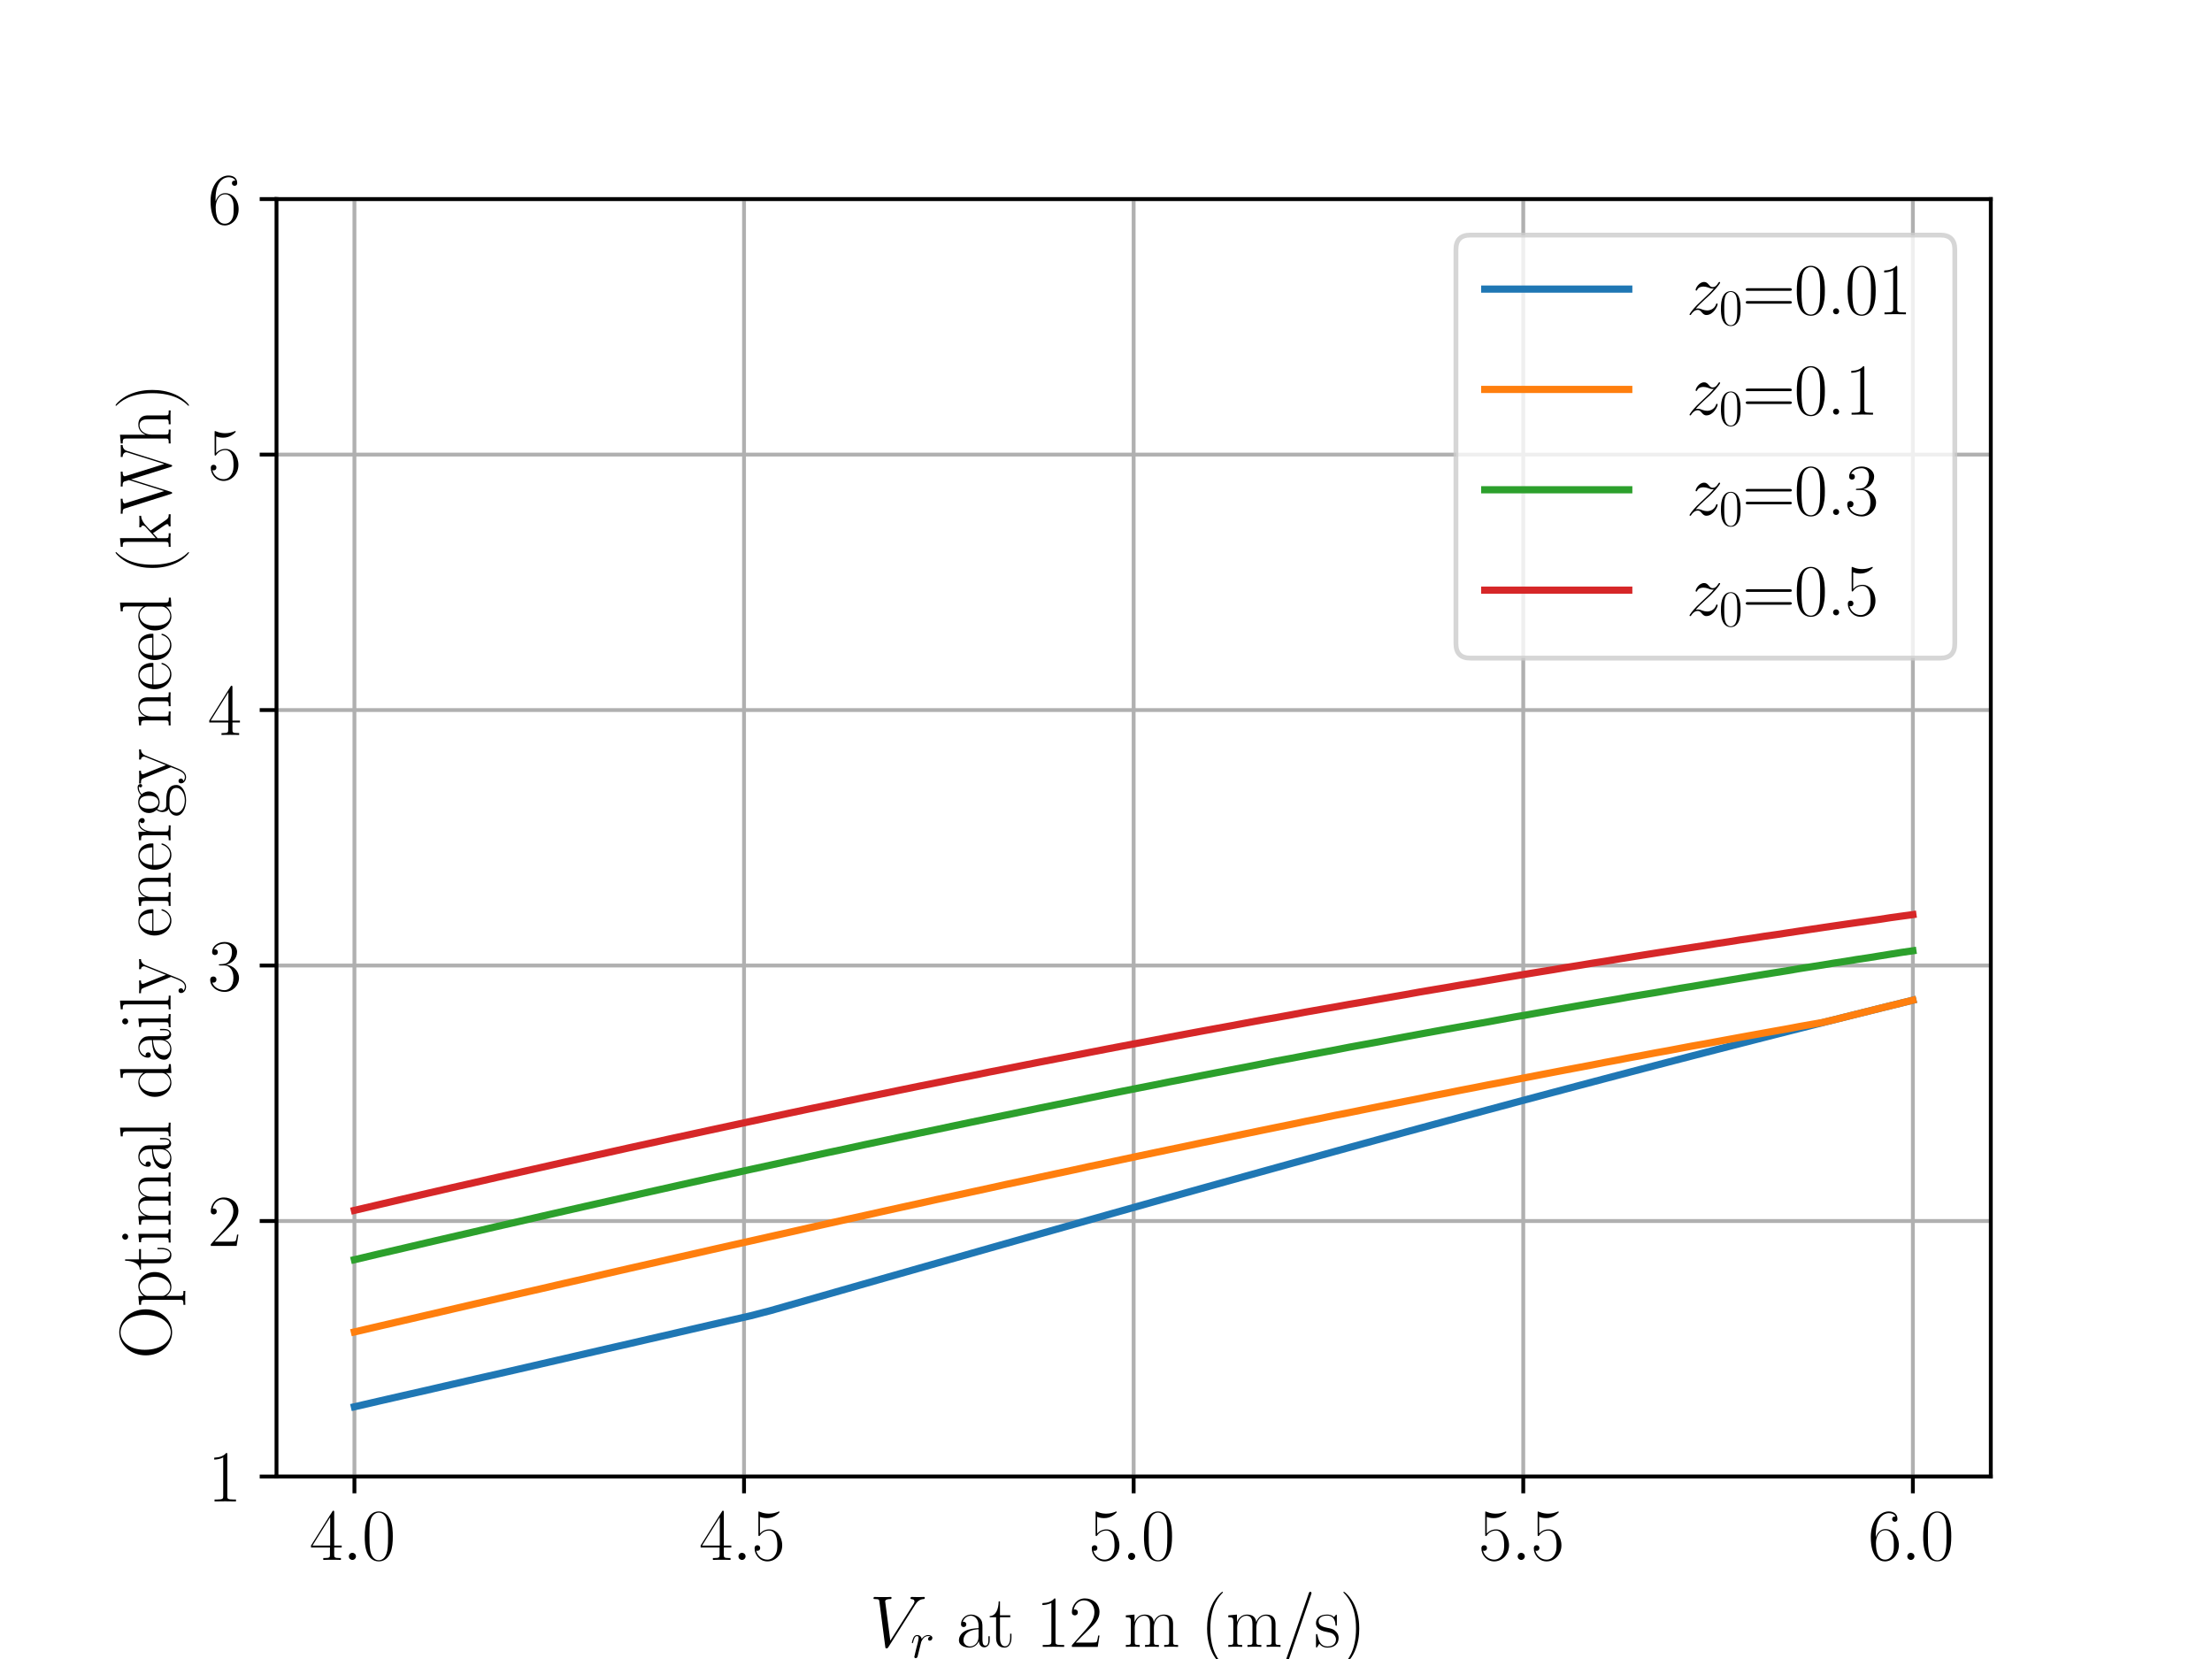 <?xml version="1.0" encoding="utf-8" standalone="no"?>
<!DOCTYPE svg PUBLIC "-//W3C//DTD SVG 1.1//EN"
  "http://www.w3.org/Graphics/SVG/1.1/DTD/svg11.dtd">
<svg xmlns:xlink="http://www.w3.org/1999/xlink" width="460.8pt" height="345.6pt" viewBox="0 0 460.8 345.6" xmlns="http://www.w3.org/2000/svg" version="1.1">
 <defs>
  <style type="text/css">*{stroke-linejoin: round; stroke-linecap: butt}</style>
 </defs>
 <g id="figure_1">
  <g id="patch_1">
   <path d="M 0 345.6 
L 460.8 345.6 
L 460.8 0 
L 0 0 
z
" style="fill: #ffffff"/>
  </g>
  <g id="axes_1">
   <g id="patch_2">
    <path d="M 57.6 307.584 
L 414.72 307.584 
L 414.72 41.472 
L 57.6 41.472 
z
" style="fill: #ffffff"/>
   </g>
   <g id="matplotlib.axis_1">
    <g id="xtick_1">
     <g id="line2d_1">
      <path d="M 73.833 307.584 
L 73.833 41.472 
" clip-path="url(#p8372bc41a8)" style="fill: none; stroke: #b0b0b0; stroke-width: 0.8; stroke-linecap: square"/>
     </g>
     <g id="line2d_2">
      <defs>
       <path id="mdc39851425" d="M 0 0 
L 0 3.5 
" style="stroke: #000000; stroke-width: 0.8"/>
      </defs>
      <g>
       <use xlink:href="#mdc39851425" x="73.833" y="307.584" style="stroke: #000000; stroke-width: 0.8"/>
      </g>
     </g>
     <g id="text_1">
      <!-- $\mathdefault{4.0}$ -->
      <g transform="translate(64.484 324.962) scale(0.15 -0.15)">
       <defs>
        <path id="CMR17-34" d="M 2150 4147 
C 2150 4281 2144 4288 2029 4288 
L 128 1254 
L 128 1088 
L 1779 1088 
L 1779 460 
C 1779 230 1766 166 1318 166 
L 1197 166 
L 1197 0 
C 1402 12 1747 12 1965 12 
C 2182 12 2528 12 2733 0 
L 2733 166 
L 2611 166 
C 2163 166 2150 230 2150 460 
L 2150 1088 
L 2803 1088 
L 2803 1254 
L 2150 1254 
L 2150 4147 
z
M 1798 3723 
L 1798 1254 
L 256 1254 
L 1798 3723 
z
" transform="scale(0.016)"/>
        <path id="CMMI12-3a" d="M 1178 307 
C 1178 492 1024 620 870 620 
C 685 620 557 467 557 313 
C 557 128 710 0 864 0 
C 1050 0 1178 153 1178 307 
z
" transform="scale(0.016)"/>
        <path id="CMR17-30" d="M 2688 2038 
C 2688 2430 2682 3099 2413 3613 
C 2176 4063 1798 4224 1466 4224 
C 1158 4224 768 4082 525 3620 
C 269 3137 243 2539 243 2038 
C 243 1671 250 1112 448 623 
C 723 -39 1216 -128 1466 -128 
C 1760 -128 2208 -7 2470 604 
C 2662 1048 2688 1568 2688 2038 
z
M 1466 -26 
C 1056 -26 813 328 723 816 
C 653 1196 653 1749 653 2109 
C 653 2604 653 3015 736 3407 
C 858 3954 1216 4121 1466 4121 
C 1728 4121 2067 3947 2189 3420 
C 2272 3054 2278 2623 2278 2109 
C 2278 1691 2278 1176 2202 797 
C 2067 96 1690 -26 1466 -26 
z
" transform="scale(0.016)"/>
       </defs>
       <use xlink:href="#CMR17-34" transform="scale(0.996)"/>
       <use xlink:href="#CMMI12-3a" transform="translate(45.69 0) scale(0.996)"/>
       <use xlink:href="#CMR17-30" transform="translate(72.788 0) scale(0.996)"/>
      </g>
     </g>
    </g>
    <g id="xtick_2">
     <g id="line2d_3">
      <path d="M 154.996 307.584 
L 154.996 41.472 
" clip-path="url(#p8372bc41a8)" style="fill: none; stroke: #b0b0b0; stroke-width: 0.8; stroke-linecap: square"/>
     </g>
     <g id="line2d_4">
      <g>
       <use xlink:href="#mdc39851425" x="154.996" y="307.584" style="stroke: #000000; stroke-width: 0.8"/>
      </g>
     </g>
     <g id="text_2">
      <!-- $\mathdefault{4.5}$ -->
      <g transform="translate(145.648 324.962) scale(0.15 -0.15)">
       <defs>
        <path id="CMR17-35" d="M 730 3750 
C 794 3724 1056 3641 1325 3641 
C 1920 3641 2246 3961 2432 4140 
C 2432 4191 2432 4224 2394 4224 
C 2387 4224 2374 4224 2323 4198 
C 2099 4102 1837 4032 1517 4032 
C 1325 4032 1037 4055 723 4191 
C 653 4224 640 4224 634 4224 
C 602 4224 595 4217 595 4090 
L 595 2231 
C 595 2113 595 2080 659 2080 
C 691 2080 704 2093 736 2139 
C 941 2435 1222 2560 1542 2560 
C 1766 2560 2246 2415 2246 1293 
C 2246 1087 2246 716 2054 422 
C 1894 159 1645 25 1370 25 
C 947 25 518 319 403 812 
C 429 806 480 793 506 793 
C 589 793 749 838 749 1036 
C 749 1209 627 1280 506 1280 
C 358 1280 262 1190 262 1011 
C 262 454 704 -128 1382 -128 
C 2042 -128 2669 441 2669 1267 
C 2669 2054 2170 2662 1549 2662 
C 1222 2662 947 2540 730 2304 
L 730 3750 
z
" transform="scale(0.016)"/>
       </defs>
       <use xlink:href="#CMR17-34" transform="scale(0.996)"/>
       <use xlink:href="#CMMI12-3a" transform="translate(45.69 0) scale(0.996)"/>
       <use xlink:href="#CMR17-35" transform="translate(72.788 0) scale(0.996)"/>
      </g>
     </g>
    </g>
    <g id="xtick_3">
     <g id="line2d_5">
      <path d="M 236.16 307.584 
L 236.16 41.472 
" clip-path="url(#p8372bc41a8)" style="fill: none; stroke: #b0b0b0; stroke-width: 0.8; stroke-linecap: square"/>
     </g>
     <g id="line2d_6">
      <g>
       <use xlink:href="#mdc39851425" x="236.16" y="307.584" style="stroke: #000000; stroke-width: 0.8"/>
      </g>
     </g>
     <g id="text_3">
      <!-- $\mathdefault{5.0}$ -->
      <g transform="translate(226.811 324.962) scale(0.15 -0.15)">
       <use xlink:href="#CMR17-35" transform="scale(0.996)"/>
       <use xlink:href="#CMMI12-3a" transform="translate(45.69 0) scale(0.996)"/>
       <use xlink:href="#CMR17-30" transform="translate(72.788 0) scale(0.996)"/>
      </g>
     </g>
    </g>
    <g id="xtick_4">
     <g id="line2d_7">
      <path d="M 317.324 307.584 
L 317.324 41.472 
" clip-path="url(#p8372bc41a8)" style="fill: none; stroke: #b0b0b0; stroke-width: 0.8; stroke-linecap: square"/>
     </g>
     <g id="line2d_8">
      <g>
       <use xlink:href="#mdc39851425" x="317.324" y="307.584" style="stroke: #000000; stroke-width: 0.8"/>
      </g>
     </g>
     <g id="text_4">
      <!-- $\mathdefault{5.5}$ -->
      <g transform="translate(307.975 324.962) scale(0.15 -0.15)">
       <use xlink:href="#CMR17-35" transform="scale(0.996)"/>
       <use xlink:href="#CMMI12-3a" transform="translate(45.69 0) scale(0.996)"/>
       <use xlink:href="#CMR17-35" transform="translate(72.788 0) scale(0.996)"/>
      </g>
     </g>
    </g>
    <g id="xtick_5">
     <g id="line2d_9">
      <path d="M 398.487 307.584 
L 398.487 41.472 
" clip-path="url(#p8372bc41a8)" style="fill: none; stroke: #b0b0b0; stroke-width: 0.8; stroke-linecap: square"/>
     </g>
     <g id="line2d_10">
      <g>
       <use xlink:href="#mdc39851425" x="398.487" y="307.584" style="stroke: #000000; stroke-width: 0.8"/>
      </g>
     </g>
     <g id="text_5">
      <!-- $\mathdefault{6.0}$ -->
      <g transform="translate(389.139 324.962) scale(0.15 -0.15)">
       <defs>
        <path id="CMR17-36" d="M 678 2198 
C 678 3712 1395 4076 1811 4076 
C 1946 4076 2272 4049 2400 3782 
C 2298 3782 2106 3782 2106 3558 
C 2106 3385 2246 3328 2336 3328 
C 2394 3328 2566 3353 2566 3571 
C 2566 3987 2246 4224 1805 4224 
C 1043 4224 243 3411 243 2011 
C 243 257 966 -128 1478 -128 
C 2099 -128 2688 431 2688 1295 
C 2688 2101 2170 2688 1517 2688 
C 1126 2688 838 2430 678 1979 
L 678 2198 
z
M 1478 25 
C 691 25 691 1212 691 1450 
C 691 1914 909 2585 1504 2585 
C 1613 2585 1926 2585 2138 2140 
C 2253 1889 2253 1624 2253 1302 
C 2253 954 2253 696 2118 438 
C 1978 173 1773 25 1478 25 
z
" transform="scale(0.016)"/>
       </defs>
       <use xlink:href="#CMR17-36" transform="scale(0.996)"/>
       <use xlink:href="#CMMI12-3a" transform="translate(45.69 0) scale(0.996)"/>
       <use xlink:href="#CMR17-30" transform="translate(72.788 0) scale(0.996)"/>
      </g>
     </g>
    </g>
    <g id="text_6">
     <!-- $V_r$ at 12 m (m/s) -->
     <g transform="translate(181.138 343.075) scale(0.15 -0.15)">
      <defs>
       <path id="CMMI12-56" d="M 3962 3644 
C 4179 3987 4378 4140 4704 4166 
C 4768 4172 4819 4172 4819 4287 
C 4819 4313 4806 4352 4749 4352 
C 4634 4352 4358 4339 4243 4339 
C 4058 4339 3866 4352 3686 4352 
C 3635 4352 3571 4352 3571 4230 
C 3571 4172 3629 4166 3654 4166 
C 3891 4146 3917 4032 3917 3956 
C 3917 3860 3827 3714 3821 3708 
L 1811 540 
L 1363 3968 
C 1363 4153 1696 4166 1766 4166 
C 1862 4166 1920 4166 1920 4287 
C 1920 4352 1850 4352 1830 4352 
C 1722 4352 1594 4339 1485 4339 
L 1126 4339 
C 659 4339 467 4352 461 4352 
C 422 4352 346 4352 346 4236 
C 346 4166 390 4166 493 4166 
C 819 4166 838 4108 858 3949 
L 1370 25 
C 1389 -109 1389 -128 1478 -128 
C 1555 -128 1587 -109 1651 -7 
L 3962 3644 
z
" transform="scale(0.016)"/>
       <path id="CMMI12-72" d="M 2490 2633 
C 2291 2598 2189 2457 2189 2316 
C 2189 2163 2310 2111 2400 2111 
C 2579 2111 2726 2265 2726 2457 
C 2726 2651 2528 2816 2208 2816 
C 1952 2816 1658 2700 1389 2335 
C 1344 2660 1088 2816 832 2816 
C 582 2816 454 2642 378 2508 
C 269 2278 173 1892 173 1860 
C 173 1834 198 1801 243 1801 
C 294 1801 301 1808 339 1957 
C 435 2342 557 2687 813 2687 
C 966 2687 1011 2604 1011 2419 
C 1011 2278 947 2028 902 1827 
L 723 1130 
C 698 1007 627 716 595 600 
C 550 432 480 128 480 96 
C 480 6 550 -64 646 -64 
C 717 -64 838 -20 877 109 
C 896 160 1133 1136 1171 1285 
C 1203 1427 1242 1562 1274 1705 
C 1299 1795 1325 1898 1344 1982 
C 1363 2040 1536 2355 1696 2495 
C 1773 2566 1939 2687 2202 2687 
C 2304 2687 2406 2674 2490 2633 
z
" transform="scale(0.016)"/>
       <path id="CMR17-61" d="M 2304 1656 
C 2304 2048 2304 2275 2035 2534 
C 1798 2751 1523 2816 1306 2816 
C 800 2816 435 2408 435 1977 
C 435 1740 627 1728 666 1728 
C 749 1728 896 1779 896 1958 
C 896 2118 774 2188 666 2188 
C 640 2188 608 2182 589 2176 
C 723 2594 1069 2713 1293 2713 
C 1613 2713 1965 2421 1965 1875 
L 1965 1632 
C 1587 1619 1133 1568 774 1373 
C 371 1147 256 822 256 576 
C 256 77 832 -64 1171 -64 
C 1523 -64 1850 135 1990 505 
C 2003 219 2182 -39 2464 -39 
C 2598 -39 2938 51 2938 563 
L 2938 926 
L 2822 926 
L 2822 557 
C 2822 161 2650 109 2566 109 
C 2304 109 2304 446 2304 732 
L 2304 1656 
z
M 1965 887 
C 1965 323 1568 38 1216 38 
C 896 38 646 278 646 576 
C 646 771 730 1114 1101 1322 
C 1408 1497 1760 1523 1965 1536 
L 1965 887 
z
" transform="scale(0.016)"/>
       <path id="CMR17-74" d="M 966 2585 
L 1862 2585 
L 1862 2752 
L 966 2752 
L 966 3968 
L 851 3968 
C 838 3292 614 2700 70 2687 
L 70 2585 
L 627 2585 
L 627 778 
C 627 655 627 -64 1370 -64 
C 1747 -64 1965 308 1965 784 
L 1965 1151 
L 1850 1151 
L 1850 790 
C 1850 347 1677 51 1408 51 
C 1222 51 966 179 966 765 
L 966 2585 
z
" transform="scale(0.016)"/>
       <path id="CMR17-31" d="M 1702 4083 
C 1702 4217 1696 4224 1606 4224 
C 1357 3927 979 3833 621 3820 
C 602 3820 570 3820 563 3808 
C 557 3795 557 3782 557 3648 
C 755 3648 1088 3686 1344 3839 
L 1344 467 
C 1344 243 1331 166 781 166 
L 589 166 
L 589 0 
C 896 6 1216 12 1523 12 
C 1830 12 2150 6 2458 0 
L 2458 166 
L 2266 166 
C 1715 166 1702 236 1702 467 
L 1702 4083 
z
" transform="scale(0.016)"/>
       <path id="CMR17-32" d="M 2669 990 
L 2554 990 
C 2490 537 2438 460 2413 422 
C 2381 371 1920 371 1830 371 
L 602 371 
C 832 620 1280 1073 1824 1596 
C 2214 1966 2669 2400 2669 3033 
C 2669 3788 2067 4224 1395 4224 
C 691 4224 262 3603 262 3027 
C 262 2777 448 2745 525 2745 
C 589 2745 781 2783 781 3007 
C 781 3206 614 3264 525 3264 
C 486 3264 448 3257 422 3244 
C 544 3788 915 4057 1306 4057 
C 1862 4057 2227 3616 2227 3033 
C 2227 2477 1901 1998 1536 1583 
L 262 147 
L 262 0 
L 2515 0 
L 2669 990 
z
" transform="scale(0.016)"/>
       <path id="CMR17-6d" d="M 4326 1954 
C 4326 2276 4269 2816 3507 2816 
C 3072 2816 2771 2520 2656 2173 
L 2650 2173 
C 2573 2700 2195 2816 1837 2816 
C 1331 2816 1069 2424 973 2166 
L 966 2166 
L 966 2816 
L 211 2745 
L 211 2578 
C 589 2578 646 2540 646 2231 
L 646 443 
C 646 198 621 166 211 166 
L 211 0 
C 365 12 646 12 813 12 
C 979 12 1267 12 1421 0 
L 1421 166 
C 1011 166 986 192 986 443 
L 986 1678 
C 986 2269 1344 2713 1792 2713 
C 2266 2713 2317 2289 2317 1980 
L 2317 443 
C 2317 198 2291 166 1882 166 
L 1882 0 
C 2035 12 2317 12 2483 12 
C 2650 12 2938 12 3091 0 
L 3091 166 
C 2682 166 2656 192 2656 443 
L 2656 1678 
C 2656 2269 3014 2713 3462 2713 
C 3936 2713 3987 2289 3987 1980 
L 3987 443 
C 3987 198 3962 166 3552 166 
L 3552 0 
C 3706 12 3987 12 4154 12 
C 4320 12 4608 12 4762 0 
L 4762 166 
C 4352 166 4326 192 4326 443 
L 4326 1954 
z
" transform="scale(0.016)"/>
       <path id="CMR17-28" d="M 1958 -1562 
C 1958 -1556 1958 -1543 1939 -1524 
C 1645 -1223 858 -403 858 1596 
C 858 3595 1632 4408 1946 4729 
C 1946 4735 1958 4748 1958 4767 
C 1958 4787 1939 4800 1914 4800 
C 1843 4800 1299 4325 986 3620 
C 666 2909 576 2218 576 1603 
C 576 1141 621 360 1005 -467 
C 1312 -1133 1837 -1600 1914 -1600 
C 1946 -1600 1958 -1588 1958 -1562 
z
" transform="scale(0.016)"/>
       <path id="CMR17-2f" d="M 2605 4575 
C 2637 4658 2637 4671 2637 4684 
C 2637 4761 2579 4800 2528 4800 
C 2451 4800 2426 4748 2400 4671 
L 326 -1376 
C 294 -1460 294 -1472 294 -1485 
C 294 -1562 352 -1600 403 -1600 
C 480 -1600 506 -1549 531 -1472 
L 2605 4575 
z
" transform="scale(0.016)"/>
       <path id="CMR17-73" d="M 1978 2688 
C 1978 2803 1971 2809 1933 2809 
C 1907 2809 1901 2803 1824 2707 
C 1805 2681 1747 2617 1728 2592 
C 1523 2809 1235 2816 1126 2816 
C 416 2816 160 2444 160 2073 
C 160 1497 813 1363 998 1324 
C 1402 1241 1542 1216 1677 1100 
C 1760 1024 1901 883 1901 652 
C 1901 384 1747 38 1158 38 
C 602 38 403 460 288 1024 
C 269 1113 269 1120 218 1120 
C 166 1120 160 1113 160 985 
L 160 64 
C 160 -52 166 -58 205 -58 
C 237 -58 243 -52 275 0 
C 314 57 410 211 448 275 
C 576 102 800 -64 1158 -64 
C 1792 -64 2131 281 2131 780 
C 2131 1107 1958 1280 1875 1356 
C 1683 1555 1459 1600 1190 1651 
C 838 1728 390 1817 390 2208 
C 390 2374 480 2726 1126 2726 
C 1811 2726 1850 2086 1862 1881 
C 1869 1849 1901 1843 1920 1843 
C 1978 1843 1978 1862 1978 1971 
L 1978 2688 
z
" transform="scale(0.016)"/>
       <path id="CMR17-29" d="M 1683 1596 
C 1683 2057 1638 2839 1254 3665 
C 947 4332 422 4800 346 4800 
C 326 4800 301 4793 301 4761 
C 301 4748 307 4742 314 4729 
C 621 4408 1402 3595 1402 1603 
C 1402 -396 627 -1210 314 -1530 
C 307 -1543 301 -1549 301 -1562 
C 301 -1594 326 -1600 346 -1600 
C 416 -1600 960 -1127 1274 -422 
C 1594 289 1683 981 1683 1596 
z
" transform="scale(0.016)"/>
      </defs>
      <use xlink:href="#CMMI12-56" transform="scale(0.996)"/>
      <use xlink:href="#CMMI12-72" transform="translate(56.87 -14.944) scale(0.697)"/>
      <use xlink:href="#CMR17-61" transform="translate(120.113 0) scale(0.996)"/>
      <use xlink:href="#CMR17-74" transform="translate(165.803 0) scale(0.996)"/>
      <use xlink:href="#CMR17-31" transform="translate(231.16 0) scale(0.996)"/>
      <use xlink:href="#CMR17-32" transform="translate(276.851 0) scale(0.996)"/>
      <use xlink:href="#CMR17-6d" transform="translate(352.617 0) scale(0.996)"/>
      <use xlink:href="#CMR17-28" transform="translate(459.613 0) scale(0.996)"/>
      <use xlink:href="#CMR17-6d" transform="translate(494.893 0) scale(0.996)"/>
      <use xlink:href="#CMR17-2f" transform="translate(571.813 0) scale(0.996)"/>
      <use xlink:href="#CMR17-73" transform="translate(617.503 0) scale(0.996)"/>
      <use xlink:href="#CMR17-29" transform="translate(653.305 0) scale(0.996)"/>
     </g>
    </g>
   </g>
   <g id="matplotlib.axis_2">
    <g id="ytick_1">
     <g id="line2d_11">
      <path d="M 57.6 307.584 
L 414.72 307.584 
" clip-path="url(#p8372bc41a8)" style="fill: none; stroke: #b0b0b0; stroke-width: 0.8; stroke-linecap: square"/>
     </g>
     <g id="line2d_12">
      <defs>
       <path id="m4bb222fd74" d="M 0 0 
L -3.5 0 
" style="stroke: #000000; stroke-width: 0.8"/>
      </defs>
      <g>
       <use xlink:href="#m4bb222fd74" x="57.6" y="307.584" style="stroke: #000000; stroke-width: 0.8"/>
      </g>
     </g>
     <g id="text_7">
      <!-- $\mathdefault{1}$ -->
      <g transform="translate(43.284 312.773) scale(0.15 -0.15)">
       <use xlink:href="#CMR17-31" transform="scale(0.996)"/>
      </g>
     </g>
    </g>
    <g id="ytick_2">
     <g id="line2d_13">
      <path d="M 57.6 254.362 
L 414.72 254.362 
" clip-path="url(#p8372bc41a8)" style="fill: none; stroke: #b0b0b0; stroke-width: 0.8; stroke-linecap: square"/>
     </g>
     <g id="line2d_14">
      <g>
       <use xlink:href="#m4bb222fd74" x="57.6" y="254.362" style="stroke: #000000; stroke-width: 0.8"/>
      </g>
     </g>
     <g id="text_8">
      <!-- $\mathdefault{2}$ -->
      <g transform="translate(43.284 259.55) scale(0.15 -0.15)">
       <use xlink:href="#CMR17-32" transform="scale(0.996)"/>
      </g>
     </g>
    </g>
    <g id="ytick_3">
     <g id="line2d_15">
      <path d="M 57.6 201.139 
L 414.72 201.139 
" clip-path="url(#p8372bc41a8)" style="fill: none; stroke: #b0b0b0; stroke-width: 0.8; stroke-linecap: square"/>
     </g>
     <g id="line2d_16">
      <g>
       <use xlink:href="#m4bb222fd74" x="57.6" y="201.139" style="stroke: #000000; stroke-width: 0.8"/>
      </g>
     </g>
     <g id="text_9">
      <!-- $\mathdefault{3}$ -->
      <g transform="translate(43.284 206.328) scale(0.15 -0.15)">
       <defs>
        <path id="CMR17-33" d="M 1414 2176 
C 1984 2176 2234 1673 2234 1094 
C 2234 322 1824 25 1453 25 
C 1114 25 563 193 390 691 
C 422 678 454 678 486 678 
C 640 678 755 780 755 947 
C 755 1132 614 1216 486 1216 
C 378 1216 211 1164 211 927 
C 211 335 787 -128 1466 -128 
C 2176 -128 2720 432 2720 1087 
C 2720 1718 2208 2176 1600 2246 
C 2086 2347 2554 2776 2554 3353 
C 2554 3856 2048 4224 1472 4224 
C 890 4224 378 3862 378 3347 
C 378 3123 544 3084 627 3084 
C 762 3084 877 3167 877 3334 
C 877 3500 762 3584 627 3584 
C 602 3584 570 3584 544 3571 
C 730 3999 1235 4076 1459 4076 
C 1683 4076 2106 3966 2106 3347 
C 2106 3167 2080 2851 1862 2574 
C 1670 2329 1453 2316 1242 2297 
C 1210 2297 1062 2284 1037 2284 
C 992 2278 966 2272 966 2227 
C 966 2182 973 2176 1101 2176 
L 1414 2176 
z
" transform="scale(0.016)"/>
       </defs>
       <use xlink:href="#CMR17-33" transform="scale(0.996)"/>
      </g>
     </g>
    </g>
    <g id="ytick_4">
     <g id="line2d_17">
      <path d="M 57.6 147.917 
L 414.72 147.917 
" clip-path="url(#p8372bc41a8)" style="fill: none; stroke: #b0b0b0; stroke-width: 0.8; stroke-linecap: square"/>
     </g>
     <g id="line2d_18">
      <g>
       <use xlink:href="#m4bb222fd74" x="57.6" y="147.917" style="stroke: #000000; stroke-width: 0.8"/>
      </g>
     </g>
     <g id="text_10">
      <!-- $\mathdefault{4}$ -->
      <g transform="translate(43.284 153.106) scale(0.15 -0.15)">
       <use xlink:href="#CMR17-34" transform="scale(0.996)"/>
      </g>
     </g>
    </g>
    <g id="ytick_5">
     <g id="line2d_19">
      <path d="M 57.6 94.694 
L 414.72 94.694 
" clip-path="url(#p8372bc41a8)" style="fill: none; stroke: #b0b0b0; stroke-width: 0.8; stroke-linecap: square"/>
     </g>
     <g id="line2d_20">
      <g>
       <use xlink:href="#m4bb222fd74" x="57.6" y="94.694" style="stroke: #000000; stroke-width: 0.8"/>
      </g>
     </g>
     <g id="text_11">
      <!-- $\mathdefault{5}$ -->
      <g transform="translate(43.284 99.883) scale(0.15 -0.15)">
       <use xlink:href="#CMR17-35" transform="scale(0.996)"/>
      </g>
     </g>
    </g>
    <g id="ytick_6">
     <g id="line2d_21">
      <path d="M 57.6 41.472 
L 414.72 41.472 
" clip-path="url(#p8372bc41a8)" style="fill: none; stroke: #b0b0b0; stroke-width: 0.8; stroke-linecap: square"/>
     </g>
     <g id="line2d_22">
      <g>
       <use xlink:href="#m4bb222fd74" x="57.6" y="41.472" style="stroke: #000000; stroke-width: 0.8"/>
      </g>
     </g>
     <g id="text_12">
      <!-- $\mathdefault{6}$ -->
      <g transform="translate(43.284 46.661) scale(0.15 -0.15)">
       <use xlink:href="#CMR17-36" transform="scale(0.996)"/>
      </g>
     </g>
    </g>
    <g id="text_13">
     <!-- Optimal daily energy need (kWh) -->
     <g transform="translate(35.548 283.05) rotate(-90) scale(0.15 -0.15)">
      <defs>
       <path id="CMR17-4f" d="M 4307 2166 
C 4307 3488 3366 4480 2304 4480 
C 1216 4480 294 3475 294 2166 
C 294 857 1229 -128 2298 -128 
C 3392 -128 4307 876 4307 2166 
z
M 2304 -13 
C 1574 -13 781 722 781 2250 
C 781 3771 1651 4364 2298 4364 
C 2976 4364 3821 3752 3821 2250 
C 3821 696 3008 -13 2304 -13 
z
" transform="scale(0.016)"/>
       <path id="CMR17-70" d="M 1408 -1114 
C 998 -1114 973 -1088 973 -834 
L 973 380 
C 1158 109 1427 -64 1766 -64 
C 2406 -64 3053 503 3053 1382 
C 3053 2196 2496 2816 1837 2816 
C 1453 2816 1139 2603 960 2345 
L 960 2816 
L 198 2745 
L 198 2577 
C 576 2577 634 2539 634 2228 
L 634 -834 
C 634 -1081 608 -1114 198 -1114 
L 198 -1280 
C 352 -1268 634 -1268 800 -1268 
C 966 -1268 1254 -1268 1408 -1280 
L 1408 -1114 
z
M 973 2015 
C 973 2106 973 2241 1222 2481 
C 1254 2506 1472 2700 1792 2700 
C 2259 2700 2643 2112 2643 1376 
C 2643 639 2234 38 1728 38 
C 1498 38 1248 148 1056 451 
C 973 594 973 632 973 736 
L 973 2015 
z
" transform="scale(0.016)"/>
       <path id="CMR17-69" d="M 992 3961 
C 992 4102 877 4224 730 4224 
C 589 4224 467 4108 467 3961 
C 467 3820 582 3699 730 3699 
C 870 3699 992 3814 992 3961 
z
M 243 2745 
L 243 2579 
C 602 2579 653 2540 653 2231 
L 653 443 
C 653 198 627 166 218 166 
L 218 0 
C 371 12 646 12 806 12 
C 960 12 1222 12 1370 0 
L 1370 166 
C 992 166 979 205 979 436 
L 979 2816 
L 243 2745 
z
" transform="scale(0.016)"/>
       <path id="CMR17-6c" d="M 979 4416 
L 218 4345 
L 218 4179 
C 595 4179 653 4141 653 3835 
L 653 439 
C 653 198 627 166 218 166 
L 218 0 
C 371 12 653 12 813 12 
C 979 12 1261 12 1414 0 
L 1414 166 
C 1005 166 979 191 979 439 
L 979 4416 
z
" transform="scale(0.016)"/>
       <path id="CMR17-64" d="M 1869 4345 
L 1869 4179 
C 2246 4179 2304 4141 2304 3843 
L 2304 2371 
C 2278 2403 2016 2816 1498 2816 
C 845 2816 211 2228 211 1376 
C 211 529 806 -64 1434 -64 
C 1978 -64 2259 361 2291 406 
L 2291 -64 
L 3066 -13 
L 3066 154 
C 2688 154 2630 193 2630 503 
L 2630 4416 
L 1869 4345 
z
M 2291 762 
C 2291 568 2176 393 2029 264 
C 1811 70 1594 38 1472 38 
C 1286 38 621 135 621 1369 
C 621 2636 1363 2713 1530 2713 
C 1824 2713 2061 2545 2208 2313 
C 2291 2177 2291 2157 2291 2041 
L 2291 762 
z
" transform="scale(0.016)"/>
       <path id="CMR17-79" d="M 2496 2183 
C 2656 2579 2944 2585 3034 2585 
L 3034 2752 
C 2912 2745 2752 2739 2630 2739 
C 2496 2739 2285 2739 2157 2752 
L 2157 2585 
C 2400 2566 2406 2384 2406 2332 
C 2406 2268 2394 2235 2362 2158 
L 1664 409 
L 902 2300 
C 870 2378 870 2423 870 2430 
C 870 2572 1018 2585 1171 2585 
L 1171 2752 
C 1018 2739 742 2739 582 2739 
C 410 2739 205 2739 64 2752 
L 64 2585 
C 410 2585 448 2553 531 2345 
L 1485 -31 
C 1197 -795 1030 -1242 627 -1242 
C 557 -1242 397 -1223 282 -1106 
C 429 -1093 493 -1002 493 -892 
C 493 -782 416 -685 288 -685 
C 147 -685 77 -782 77 -899 
C 77 -1158 339 -1344 627 -1344 
C 998 -1344 1229 -983 1357 -659 
L 2496 2183 
z
" transform="scale(0.016)"/>
       <path id="CMR17-65" d="M 2438 1503 
C 2464 1529 2464 1542 2464 1606 
C 2464 2251 2118 2816 1389 2816 
C 710 2816 173 2175 173 1394 
C 173 554 781 -64 1459 -64 
C 2176 -64 2458 619 2458 755 
C 2458 800 2419 800 2406 800 
C 2362 800 2355 787 2330 709 
C 2189 270 1837 51 1504 51 
C 1229 51 954 206 781 490 
C 582 819 582 1200 582 1503 
L 2438 1503 
z
M 589 1600 
C 634 2511 1126 2713 1382 2713 
C 1818 2713 2112 2308 2118 1600 
L 589 1600 
z
" transform="scale(0.016)"/>
       <path id="CMR17-6e" d="M 2656 1954 
C 2656 2282 2592 2816 1837 2816 
C 1331 2816 1069 2424 973 2166 
L 966 2166 
L 966 2816 
L 211 2745 
L 211 2578 
C 589 2578 646 2540 646 2231 
L 646 443 
C 646 198 621 166 211 166 
L 211 0 
C 365 12 646 12 813 12 
C 979 12 1267 12 1421 0 
L 1421 166 
C 1011 166 986 192 986 443 
L 986 1678 
C 986 2269 1344 2713 1792 2713 
C 2266 2713 2317 2289 2317 1980 
L 2317 443 
C 2317 198 2291 166 1882 166 
L 1882 0 
C 2035 12 2317 12 2483 12 
C 2650 12 2938 12 3091 0 
L 3091 166 
C 2682 166 2656 192 2656 443 
L 2656 1954 
z
" transform="scale(0.016)"/>
       <path id="CMR17-72" d="M 960 1517 
C 960 2134 1222 2713 1702 2713 
C 1747 2713 1792 2707 1837 2687 
C 1837 2687 1696 2642 1696 2475 
C 1696 2321 1818 2257 1914 2257 
C 1990 2257 2131 2302 2131 2482 
C 2131 2687 1926 2816 1709 2816 
C 1222 2816 1011 2340 947 2115 
L 941 2115 
L 941 2816 
L 198 2745 
L 198 2578 
C 576 2578 634 2540 634 2231 
L 634 443 
C 634 198 608 166 198 166 
L 198 0 
C 352 12 646 12 813 12 
C 998 12 1325 12 1498 0 
L 1498 166 
C 1037 166 960 166 960 455 
L 960 1517 
z
" transform="scale(0.016)"/>
       <path id="CMR17-67" d="M 710 1165 
C 832 1068 1043 960 1299 960 
C 1805 960 2240 1359 2240 1895 
C 2240 2063 2189 2321 1997 2521 
C 2176 2713 2438 2777 2586 2777 
C 2611 2777 2650 2777 2682 2758 
C 2656 2751 2598 2726 2598 2623 
C 2598 2540 2656 2483 2739 2483 
C 2835 2483 2886 2547 2886 2630 
C 2886 2751 2790 2880 2586 2880 
C 2330 2880 2106 2758 1926 2591 
C 1734 2764 1504 2828 1299 2828 
C 794 2828 358 2431 358 1895 
C 358 1527 570 1294 634 1230 
C 442 1004 442 742 442 710 
C 442 544 506 300 723 166 
C 390 82 128 -184 128 -517 
C 128 -996 736 -1344 1466 -1344 
C 2170 -1344 2803 -1009 2803 -510 
C 2803 384 1856 384 1363 384 
C 1216 384 954 384 922 390 
C 723 422 589 601 589 825 
C 589 883 589 1024 710 1165 
z
M 1299 1068 
C 736 1068 736 1766 736 1895 
C 736 2024 736 2719 1299 2719 
C 1862 2719 1862 2024 1862 1895 
C 1862 1766 1862 1068 1299 1068 
z
M 1466 -1236 
C 826 -1236 384 -883 384 -517 
C 384 -311 493 -118 634 -11 
C 794 102 858 102 1293 102 
C 1818 102 2547 102 2547 -517 
C 2547 -883 2106 -1236 1466 -1236 
z
" transform="scale(0.016)"/>
       <path id="CMR17-6b" d="M 1670 1679 
C 1664 1692 1632 1730 1632 1749 
C 1632 1762 2086 2175 2144 2226 
C 2509 2532 2739 2563 2906 2570 
L 2906 2735 
C 2867 2735 2854 2735 2848 2729 
L 2534 2722 
C 2355 2722 2080 2722 1907 2735 
L 1907 2570 
C 1997 2563 2061 2513 2061 2423 
C 2061 2296 1933 2175 1926 2175 
L 960 1298 
L 960 4416 
L 198 4345 
L 198 4179 
C 576 4179 634 4141 634 3835 
L 634 439 
C 634 198 608 166 198 166 
L 198 0 
C 352 12 634 12 794 12 
C 954 12 1235 12 1389 0 
L 1389 166 
C 979 166 954 191 954 439 
L 954 1139 
L 1395 1540 
L 2042 586 
C 2118 471 2182 382 2182 299 
C 2182 185 2067 166 1990 166 
L 1990 0 
C 2144 12 2419 12 2579 12 
C 2694 12 2931 6 3040 0 
L 3040 166 
C 2739 166 2669 223 2477 503 
L 1670 1679 
z
" transform="scale(0.016)"/>
       <path id="CMR17-57" d="M 5523 3775 
C 5581 3948 5677 4173 6048 4185 
L 6048 4352 
C 5939 4345 5715 4339 5600 4339 
C 5440 4339 5158 4339 5005 4352 
L 5005 4185 
C 5293 4179 5414 4019 5414 3865 
C 5414 3820 5408 3794 5382 3724 
L 4390 557 
L 3347 3890 
C 3328 3955 3322 3980 3322 4006 
C 3322 4185 3603 4185 3725 4185 
L 3725 4352 
C 3539 4339 3219 4339 3021 4339 
C 2861 4339 2573 4339 2426 4352 
L 2426 4185 
C 2720 4185 2797 4166 2861 4051 
C 2886 3993 2989 3660 2989 3640 
C 2989 3615 2976 3576 2970 3557 
L 2029 564 
L 986 3890 
C 954 3980 954 3993 954 4006 
C 954 4185 1235 4185 1363 4185 
L 1363 4352 
C 1178 4339 858 4339 659 4339 
C 493 4339 211 4339 58 4352 
L 58 4185 
C 442 4185 467 4147 531 3942 
L 1779 -20 
C 1811 -116 1811 -128 1869 -128 
C 1920 -128 1939 -116 1965 -26 
L 3053 3448 
L 4141 -26 
C 4166 -116 4186 -128 4237 -128 
C 4294 -128 4294 -116 4326 -20 
L 5523 3775 
z
" transform="scale(0.016)"/>
       <path id="CMR17-68" d="M 2656 1954 
C 2656 2282 2592 2816 1837 2816 
C 1312 2816 1056 2392 979 2179 
L 973 2179 
L 973 4416 
L 211 4345 
L 211 4179 
C 589 4179 646 4141 646 3843 
L 646 443 
C 646 198 621 166 211 166 
L 211 0 
C 365 12 646 12 813 12 
C 979 12 1267 12 1421 0 
L 1421 166 
C 1011 166 986 192 986 443 
L 986 1678 
C 986 2269 1344 2713 1792 2713 
C 2266 2713 2317 2289 2317 1980 
L 2317 443 
C 2317 198 2291 166 1882 166 
L 1882 0 
C 2035 12 2317 12 2483 12 
C 2650 12 2938 12 3091 0 
L 3091 166 
C 2682 166 2656 192 2656 443 
L 2656 1954 
z
" transform="scale(0.016)"/>
      </defs>
      <use xlink:href="#CMR17-4f" transform="scale(0.996)"/>
      <use xlink:href="#CMR17-70" transform="translate(71.715 0) scale(0.996)"/>
      <use xlink:href="#CMR17-74" transform="translate(122.61 0) scale(0.996)"/>
      <use xlink:href="#CMR17-69" transform="translate(157.891 0) scale(0.996)"/>
      <use xlink:href="#CMR17-6d" transform="translate(182.762 0) scale(0.996)"/>
      <use xlink:href="#CMR17-61" transform="translate(259.682 0) scale(0.996)"/>
      <use xlink:href="#CMR17-6c" transform="translate(305.372 0) scale(0.996)"/>
      <use xlink:href="#CMR17-64" transform="translate(360.319 0) scale(0.996)"/>
      <use xlink:href="#CMR17-61" transform="translate(411.214 0) scale(0.996)"/>
      <use xlink:href="#CMR17-69" transform="translate(456.905 0) scale(0.996)"/>
      <use xlink:href="#CMR17-6c" transform="translate(481.776 0) scale(0.996)"/>
      <use xlink:href="#CMR17-79" transform="translate(506.647 0) scale(0.996)"/>
      <use xlink:href="#CMR17-65" transform="translate(585.016 0) scale(0.996)"/>
      <use xlink:href="#CMR17-6e" transform="translate(625.502 0) scale(0.996)"/>
      <use xlink:href="#CMR17-65" transform="translate(676.397 0) scale(0.996)"/>
      <use xlink:href="#CMR17-72" transform="translate(716.883 0) scale(0.996)"/>
      <use xlink:href="#CMR17-67" transform="translate(752.163 0) scale(0.996)"/>
      <use xlink:href="#CMR17-79" transform="translate(797.854 0) scale(0.996)"/>
      <use xlink:href="#CMR17-6e" transform="translate(876.223 0) scale(0.996)"/>
      <use xlink:href="#CMR17-65" transform="translate(927.118 0) scale(0.996)"/>
      <use xlink:href="#CMR17-65" transform="translate(967.604 0) scale(0.996)"/>
      <use xlink:href="#CMR17-64" transform="translate(1008.089 0) scale(0.996)"/>
      <use xlink:href="#CMR17-28" transform="translate(1089.061 0) scale(0.996)"/>
      <use xlink:href="#CMR17-6b" transform="translate(1124.342 0) scale(0.996)"/>
      <use xlink:href="#CMR17-57" transform="translate(1172.634 0) scale(0.996)"/>
      <use xlink:href="#CMR17-68" transform="translate(1267.731 0) scale(0.996)"/>
      <use xlink:href="#CMR17-29" transform="translate(1318.626 0) scale(0.996)"/>
     </g>
    </g>
   </g>
   <g id="line2d_23">
    <path d="M 73.833 293.057 
L 78.984 291.868 
L 84.056 290.708 
L 89.05 289.577 
L 93.971 288.438 
L 98.82 287.325 
L 103.601 286.238 
L 108.315 285.157 
L 112.965 284.081 
L 117.553 283.029 
L 122.082 281.979 
L 126.552 280.95 
L 130.966 279.943 
L 135.325 278.936 
L 139.632 277.949 
L 143.887 276.96 
L 148.093 275.99 
L 152.25 275.038 
L 156.36 274.103 
L 160.425 273.053 
L 164.445 271.905 
L 168.422 270.769 
L 172.357 269.646 
L 176.251 268.534 
L 180.105 267.435 
L 183.92 266.346 
L 187.697 265.27 
L 191.438 264.204 
L 195.142 263.149 
L 198.81 262.105 
L 202.445 261.072 
L 206.045 260.049 
L 209.613 259.036 
L 213.149 258.034 
L 216.653 257.041 
L 220.126 256.058 
L 223.57 255.085 
L 226.984 254.121 
L 230.369 253.166 
L 233.726 252.221 
L 237.055 251.285 
L 240.358 250.357 
L 243.633 249.439 
L 246.883 248.529 
L 250.108 247.627 
L 253.307 246.734 
L 256.482 245.849 
L 259.632 244.973 
L 262.76 244.104 
L 265.864 243.243 
L 268.945 242.39 
L 272.004 241.545 
L 275.041 240.708 
L 278.056 239.877 
L 281.051 239.055 
L 284.024 238.239 
L 286.977 237.431 
L 289.91 236.63 
L 292.824 235.836 
L 295.717 235.048 
L 298.592 234.268 
L 301.448 233.494 
L 304.286 232.727 
L 307.105 231.967 
L 309.906 231.213 
L 312.69 230.465 
L 315.456 229.724 
L 318.206 228.989 
L 320.938 228.26 
L 323.654 227.537 
L 326.354 226.82 
L 329.038 226.11 
L 331.705 225.405 
L 334.358 224.705 
L 336.994 224.012 
L 339.616 223.324 
L 342.223 222.642 
L 344.815 221.965 
L 347.392 221.294 
L 349.955 220.628 
L 352.505 219.968 
L 355.04 219.313 
L 357.561 218.663 
L 360.069 218.018 
L 362.563 217.378 
L 365.045 216.744 
L 367.513 216.114 
L 369.968 215.489 
L 372.411 214.87 
L 374.841 214.255 
L 377.259 213.644 
L 379.664 213.039 
L 382.058 212.438 
L 384.44 211.842 
L 386.809 211.25 
L 389.168 210.663 
L 391.514 210.08 
L 393.85 209.502 
L 396.174 208.929 
L 398.487 208.359 
" clip-path="url(#p8372bc41a8)" style="fill: none; stroke: #1f77b4; stroke-width: 1.5; stroke-linecap: square"/>
   </g>
   <g id="line2d_24">
    <path d="M 73.833 277.466 
L 78.984 276.27 
L 84.056 275.094 
L 89.05 273.934 
L 93.971 272.789 
L 98.82 271.659 
L 103.601 270.559 
L 108.315 269.47 
L 112.965 268.411 
L 117.553 267.341 
L 122.082 266.317 
L 126.552 265.28 
L 130.966 264.268 
L 135.325 263.28 
L 139.632 262.296 
L 143.887 261.335 
L 148.093 260.375 
L 152.25 259.437 
L 156.36 258.52 
L 160.425 257.602 
L 164.445 256.704 
L 168.422 255.802 
L 172.357 254.919 
L 176.251 254.055 
L 180.105 253.21 
L 183.92 252.358 
L 187.697 251.523 
L 191.438 250.706 
L 195.142 249.879 
L 198.81 249.095 
L 202.445 248.3 
L 206.045 247.521 
L 209.613 246.731 
L 213.149 245.982 
L 216.653 245.221 
L 220.126 244.474 
L 223.57 243.74 
L 226.984 242.993 
L 230.369 242.286 
L 233.726 241.565 
L 237.055 240.856 
L 240.358 240.159 
L 243.633 239.475 
L 246.883 238.803 
L 250.108 238.113 
L 253.307 237.464 
L 256.482 236.797 
L 259.632 236.141 
L 262.76 235.495 
L 265.864 234.86 
L 268.945 234.236 
L 272.004 233.591 
L 275.041 232.987 
L 278.056 232.362 
L 281.051 231.777 
L 284.024 231.171 
L 286.977 230.574 
L 289.91 229.986 
L 292.824 229.408 
L 295.717 228.838 
L 298.592 228.244 
L 301.448 227.692 
L 304.286 227.115 
L 307.105 226.579 
L 309.906 226.019 
L 312.69 225.499 
L 315.456 224.954 
L 318.206 224.417 
L 320.938 223.888 
L 323.654 223.365 
L 326.354 222.851 
L 329.038 222.343 
L 331.705 221.843 
L 334.358 221.315 
L 336.994 220.829 
L 339.616 220.315 
L 342.223 219.842 
L 344.815 219.341 
L 347.392 218.882 
L 349.955 218.394 
L 352.505 217.912 
L 355.04 217.472 
L 357.561 217.002 
L 360.069 216.539 
L 362.563 216.081 
L 365.045 215.629 
L 367.513 215.183 
L 369.968 214.743 
L 372.411 214.309 
L 374.841 213.843 
L 377.259 213.419 
L 379.664 213.001 
L 382.058 212.438 
L 384.44 211.842 
L 386.809 211.25 
L 389.168 210.663 
L 391.514 210.08 
L 393.85 209.502 
L 396.174 208.929 
L 398.487 208.359 
" clip-path="url(#p8372bc41a8)" style="fill: none; stroke: #ff7f0e; stroke-width: 1.5; stroke-linecap: square"/>
   </g>
   <g id="line2d_25">
    <path d="M 73.833 262.421 
L 78.984 261.204 
L 84.056 260.028 
L 89.05 258.855 
L 93.971 257.72 
L 98.82 256.603 
L 103.601 255.482 
L 108.315 254.415 
L 112.965 253.341 
L 117.553 252.298 
L 122.082 251.266 
L 126.552 250.264 
L 130.966 249.27 
L 135.325 248.281 
L 139.632 247.32 
L 143.887 246.362 
L 148.093 245.43 
L 152.25 244.524 
L 156.36 243.618 
L 160.425 242.736 
L 164.445 241.852 
L 168.422 240.991 
L 172.357 240.127 
L 176.251 239.309 
L 180.105 238.461 
L 183.92 237.659 
L 187.697 236.85 
L 191.438 236.061 
L 195.142 235.29 
L 198.81 234.51 
L 202.445 233.749 
L 206.045 233.004 
L 209.613 232.276 
L 213.149 231.538 
L 216.653 230.815 
L 220.126 230.108 
L 223.57 229.416 
L 226.984 228.711 
L 230.369 228.02 
L 233.726 227.344 
L 237.055 226.681 
L 240.358 226.033 
L 243.633 225.368 
L 246.883 224.746 
L 250.108 224.107 
L 253.307 223.481 
L 256.482 222.867 
L 259.632 222.265 
L 262.76 221.644 
L 265.864 221.035 
L 268.945 220.468 
L 272.004 219.881 
L 275.041 219.305 
L 278.056 218.74 
L 281.051 218.153 
L 284.024 217.609 
L 286.977 217.075 
L 289.91 216.519 
L 292.824 215.972 
L 295.717 215.435 
L 298.592 214.907 
L 301.448 214.388 
L 304.286 213.879 
L 307.105 213.378 
L 309.906 212.886 
L 312.69 212.37 
L 315.456 211.861 
L 318.206 211.395 
L 320.938 210.903 
L 323.654 210.419 
L 326.354 209.943 
L 329.038 209.474 
L 331.705 209.014 
L 334.358 208.56 
L 336.994 208.115 
L 339.616 207.641 
L 342.223 207.21 
L 344.815 206.786 
L 347.392 206.333 
L 349.955 205.887 
L 352.505 205.484 
L 355.04 205.051 
L 357.561 204.625 
L 360.069 204.205 
L 362.563 203.792 
L 365.045 203.384 
L 367.513 202.983 
L 369.968 202.588 
L 372.411 202.2 
L 374.841 201.779 
L 377.259 201.402 
L 379.664 201.03 
L 382.058 200.627 
L 384.44 200.267 
L 386.809 199.874 
L 389.168 199.525 
L 391.514 199.143 
L 393.85 198.767 
L 396.174 198.395 
L 398.487 198.067 
" clip-path="url(#p8372bc41a8)" style="fill: none; stroke: #2ca02c; stroke-width: 1.5; stroke-linecap: square"/>
   </g>
   <g id="line2d_26">
    <path d="M 73.833 252.144 
L 78.984 250.936 
L 84.056 249.754 
L 89.05 248.596 
L 93.971 247.458 
L 98.82 246.361 
L 103.601 245.26 
L 108.315 244.196 
L 112.965 243.147 
L 117.553 242.111 
L 122.082 241.108 
L 126.552 240.115 
L 130.966 239.13 
L 135.325 238.175 
L 139.632 237.227 
L 143.887 236.307 
L 148.093 235.39 
L 152.25 234.5 
L 156.36 233.612 
L 160.425 232.748 
L 164.445 231.884 
L 168.422 231.043 
L 172.357 230.226 
L 176.251 229.405 
L 180.105 228.606 
L 183.92 227.829 
L 187.697 227.045 
L 191.438 226.281 
L 195.142 225.538 
L 198.81 224.786 
L 202.445 224.08 
L 206.045 223.337 
L 209.613 222.639 
L 213.149 221.931 
L 216.653 221.239 
L 220.126 220.564 
L 223.57 219.905 
L 226.984 219.233 
L 230.369 218.576 
L 233.726 217.934 
L 237.055 217.307 
L 240.358 216.694 
L 243.633 216.065 
L 246.883 215.45 
L 250.108 214.848 
L 253.307 214.259 
L 256.482 213.684 
L 259.632 213.089 
L 262.76 212.507 
L 265.864 211.969 
L 268.945 211.411 
L 272.004 210.832 
L 275.041 210.297 
L 278.056 209.773 
L 281.051 209.227 
L 284.024 208.725 
L 286.977 208.201 
L 289.91 207.687 
L 292.824 207.183 
L 295.717 206.656 
L 298.592 206.172 
L 301.448 205.697 
L 304.286 205.198 
L 307.105 204.742 
L 309.906 204.262 
L 312.69 203.79 
L 315.456 203.327 
L 318.206 202.872 
L 320.938 202.426 
L 323.654 201.988 
L 326.354 201.523 
L 329.038 201.102 
L 331.705 200.653 
L 334.358 200.247 
L 336.994 199.813 
L 339.616 199.387 
L 342.223 198.968 
L 344.815 198.556 
L 347.392 198.152 
L 349.955 197.754 
L 352.505 197.364 
L 355.04 196.98 
L 357.561 196.566 
L 360.069 196.195 
L 362.563 195.794 
L 365.045 195.437 
L 367.513 195.049 
L 369.968 194.704 
L 372.411 194.328 
L 374.841 193.958 
L 377.259 193.593 
L 379.664 193.235 
L 382.058 192.882 
L 384.44 192.535 
L 386.809 192.193 
L 389.168 191.858 
L 391.514 191.527 
L 393.85 191.163 
L 396.174 190.843 
L 398.487 190.529 
" clip-path="url(#p8372bc41a8)" style="fill: none; stroke: #d62728; stroke-width: 1.5; stroke-linecap: square"/>
   </g>
   <g id="patch_3">
    <path d="M 57.6 307.584 
L 57.6 41.472 
" style="fill: none; stroke: #000000; stroke-width: 0.8; stroke-linejoin: miter; stroke-linecap: square"/>
   </g>
   <g id="patch_4">
    <path d="M 414.72 307.584 
L 414.72 41.472 
" style="fill: none; stroke: #000000; stroke-width: 0.8; stroke-linejoin: miter; stroke-linecap: square"/>
   </g>
   <g id="patch_5">
    <path d="M 57.6 307.584 
L 414.72 307.584 
" style="fill: none; stroke: #000000; stroke-width: 0.8; stroke-linejoin: miter; stroke-linecap: square"/>
   </g>
   <g id="patch_6">
    <path d="M 57.6 41.472 
L 414.72 41.472 
" style="fill: none; stroke: #000000; stroke-width: 0.8; stroke-linejoin: miter; stroke-linecap: square"/>
   </g>
   <g id="legend_1">
    <g id="patch_7">
     <path d="M 306.3 137.095 
L 404.22 137.095 
Q 407.22 137.095 407.22 134.095 
L 407.22 51.972 
Q 407.22 48.972 404.22 48.972 
L 306.3 48.972 
Q 303.3 48.972 303.3 51.972 
L 303.3 134.095 
Q 303.3 137.095 306.3 137.095 
z
" style="fill: #ffffff; opacity: 0.8; stroke: #cccccc; stroke-linejoin: miter"/>
    </g>
    <g id="line2d_27">
     <path d="M 309.3 60.222 
L 324.3 60.222 
L 339.3 60.222 
" style="fill: none; stroke: #1f77b4; stroke-width: 1.5; stroke-linecap: square"/>
    </g>
    <g id="text_14">
     <!-- $z_0$=0.01 -->
     <g transform="translate(351.3 65.472) scale(0.15 -0.15)">
      <defs>
       <path id="CMMI12-7a" d="M 813 486 
C 1088 809 1312 1015 1632 1313 
C 2016 1657 2182 1822 2272 1922 
C 2720 2371 2944 2713 2944 2764 
C 2944 2816 2893 2816 2880 2816 
C 2835 2816 2822 2790 2790 2745 
C 2630 2470 2477 2368 2310 2368 
C 2176 2368 2106 2403 1984 2547 
C 1850 2707 1741 2816 1555 2816 
C 1088 2816 806 2265 806 2127 
C 806 2107 813 2067 870 2067 
C 922 2067 928 2094 947 2140 
C 1056 2387 1363 2415 1485 2415 
C 1619 2415 1747 2387 1882 2342 
C 2125 2239 2227 2239 2291 2239 
C 2336 2239 2362 2239 2394 2246 
C 2182 1988 1837 1670 1549 1399 
L 902 783 
C 512 380 275 32 275 -13 
C 275 -52 307 -64 346 -64 
C 384 -64 390 -58 435 19 
C 538 179 742 384 979 384 
C 1114 384 1178 356 1306 211 
C 1427 70 1536 -64 1741 -64 
C 2368 -64 2726 723 2726 876 
C 2726 902 2720 942 2656 942 
C 2605 942 2598 915 2579 849 
C 2438 460 2061 336 1811 336 
C 1677 336 1549 364 1414 409 
C 1158 512 1088 512 1005 512 
C 941 512 870 512 813 486 
z
" transform="scale(0.016)"/>
       <path id="CMR17-3d" d="M 4115 2048 
C 4211 2048 4307 2048 4307 2156 
C 4307 2272 4198 2272 4090 2272 
L 512 2272 
C 403 2272 294 2272 294 2156 
C 294 2048 390 2048 486 2048 
L 4115 2048 
z
M 4090 927 
C 4198 927 4307 927 4307 1043 
C 4307 1152 4211 1152 4115 1152 
L 486 1152 
C 390 1152 294 1152 294 1043 
C 294 927 403 927 512 927 
L 4090 927 
z
" transform="scale(0.016)"/>
       <path id="CMR17-2e" d="M 1062 262 
C 1062 422 934 524 800 524 
C 672 524 538 422 538 262 
C 538 102 666 0 800 0 
C 928 0 1062 102 1062 262 
z
" transform="scale(0.016)"/>
      </defs>
      <use xlink:href="#CMMI12-7a" transform="scale(0.996)"/>
      <use xlink:href="#CMR17-30" transform="translate(45.316 -14.944) scale(0.697)"/>
      <use xlink:href="#CMR17-3d" transform="translate(77.797 0) scale(0.996)"/>
      <use xlink:href="#CMR17-30" transform="translate(149.512 0) scale(0.996)"/>
      <use xlink:href="#CMR17-2e" transform="translate(195.202 0) scale(0.996)"/>
      <use xlink:href="#CMR17-30" transform="translate(220.073 0) scale(0.996)"/>
      <use xlink:href="#CMR17-31" transform="translate(265.764 0) scale(0.996)"/>
     </g>
    </g>
    <g id="line2d_28">
     <path d="M 309.3 81.128 
L 324.3 81.128 
L 339.3 81.128 
" style="fill: none; stroke: #ff7f0e; stroke-width: 1.5; stroke-linecap: square"/>
    </g>
    <g id="text_15">
     <!-- $z_0$=0.1 -->
     <g transform="translate(351.3 86.378) scale(0.15 -0.15)">
      <use xlink:href="#CMMI12-7a" transform="scale(0.996)"/>
      <use xlink:href="#CMR17-30" transform="translate(45.316 -14.944) scale(0.697)"/>
      <use xlink:href="#CMR17-3d" transform="translate(77.797 0) scale(0.996)"/>
      <use xlink:href="#CMR17-30" transform="translate(149.512 0) scale(0.996)"/>
      <use xlink:href="#CMR17-2e" transform="translate(195.202 0) scale(0.996)"/>
      <use xlink:href="#CMR17-31" transform="translate(220.073 0) scale(0.996)"/>
     </g>
    </g>
    <g id="line2d_29">
     <path d="M 309.3 102.033 
L 324.3 102.033 
L 339.3 102.033 
" style="fill: none; stroke: #2ca02c; stroke-width: 1.5; stroke-linecap: square"/>
    </g>
    <g id="text_16">
     <!-- $z_0$=0.3 -->
     <g transform="translate(351.3 107.283) scale(0.15 -0.15)">
      <use xlink:href="#CMMI12-7a" transform="scale(0.996)"/>
      <use xlink:href="#CMR17-30" transform="translate(45.316 -14.944) scale(0.697)"/>
      <use xlink:href="#CMR17-3d" transform="translate(77.797 0) scale(0.996)"/>
      <use xlink:href="#CMR17-30" transform="translate(149.512 0) scale(0.996)"/>
      <use xlink:href="#CMR17-2e" transform="translate(195.202 0) scale(0.996)"/>
      <use xlink:href="#CMR17-33" transform="translate(220.073 0) scale(0.996)"/>
     </g>
    </g>
    <g id="line2d_30">
     <path d="M 309.3 122.939 
L 324.3 122.939 
L 339.3 122.939 
" style="fill: none; stroke: #d62728; stroke-width: 1.5; stroke-linecap: square"/>
    </g>
    <g id="text_17">
     <!-- $z_0$=0.5 -->
     <g transform="translate(351.3 128.189) scale(0.15 -0.15)">
      <use xlink:href="#CMMI12-7a" transform="scale(0.996)"/>
      <use xlink:href="#CMR17-30" transform="translate(45.316 -14.944) scale(0.697)"/>
      <use xlink:href="#CMR17-3d" transform="translate(77.797 0) scale(0.996)"/>
      <use xlink:href="#CMR17-30" transform="translate(149.512 0) scale(0.996)"/>
      <use xlink:href="#CMR17-2e" transform="translate(195.202 0) scale(0.996)"/>
      <use xlink:href="#CMR17-35" transform="translate(220.073 0) scale(0.996)"/>
     </g>
    </g>
   </g>
  </g>
 </g>
 <defs>
  <clipPath id="p8372bc41a8">
   <rect x="57.6" y="41.472" width="357.12" height="266.112"/>
  </clipPath>
 </defs>
</svg>
